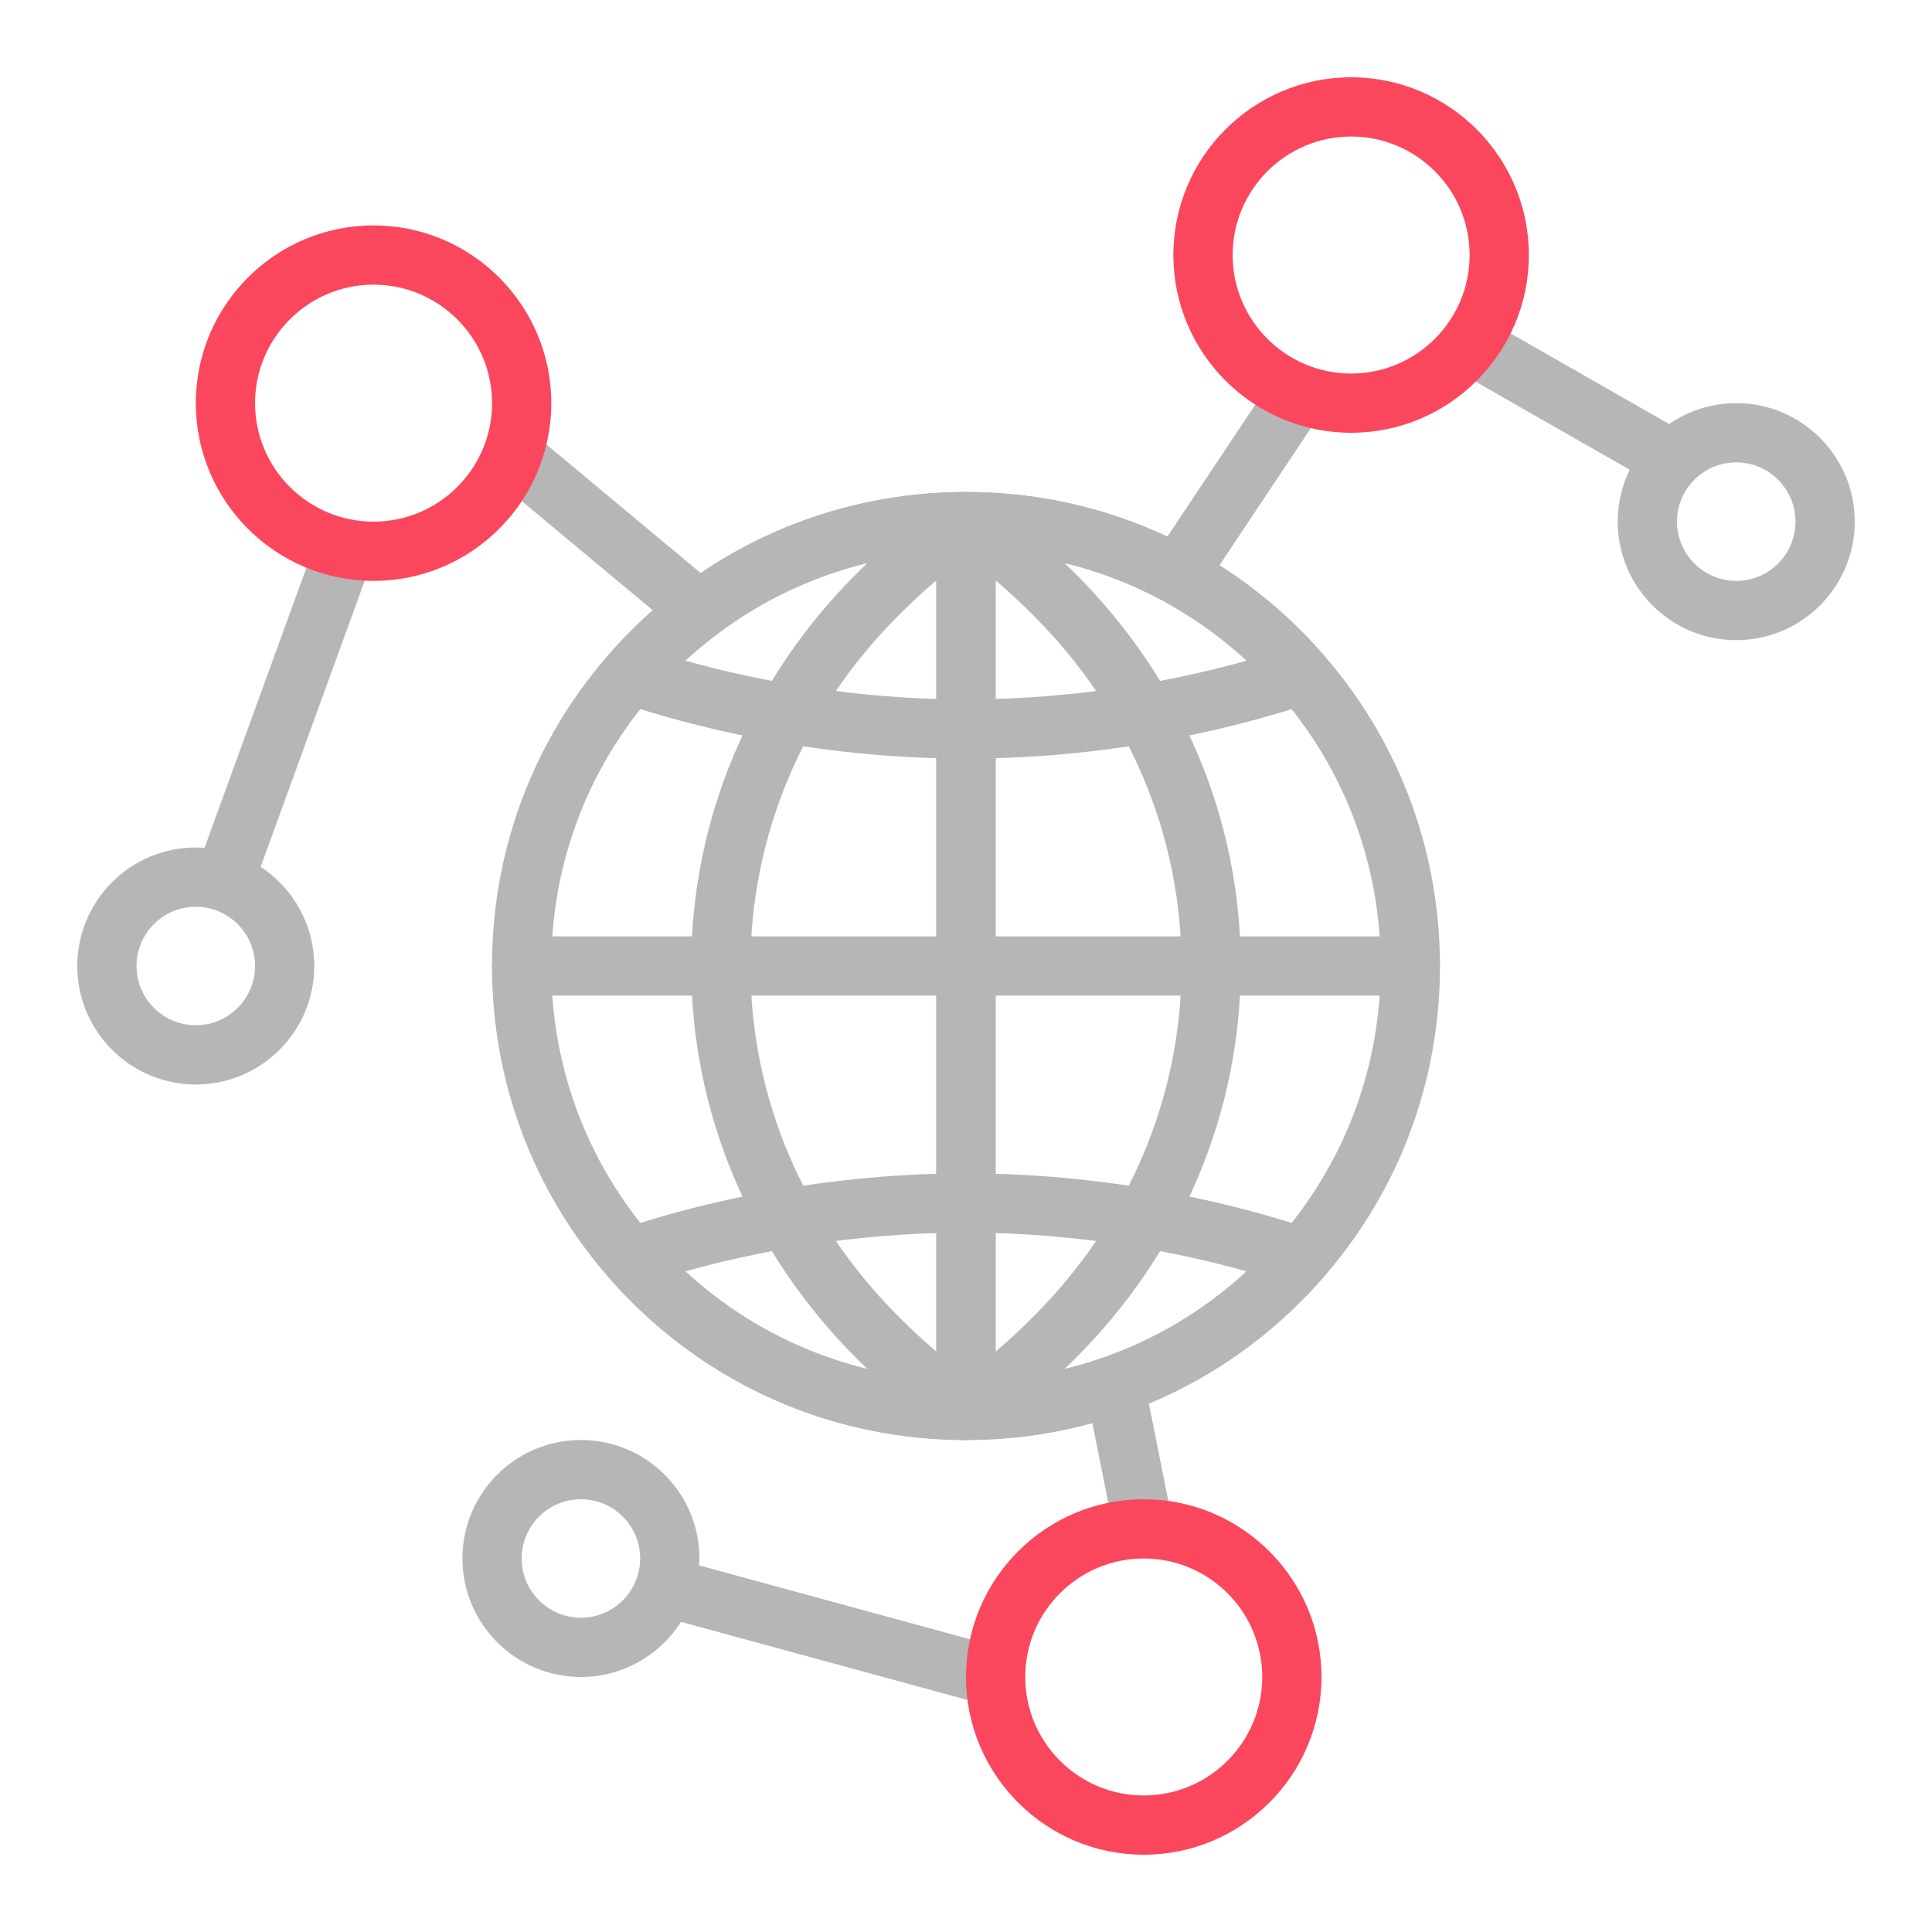 <svg width="80" height="80" viewBox="0 0 80 80" fill="none" xmlns="http://www.w3.org/2000/svg">
<mask id="mask0" mask-type="alpha" maskUnits="userSpaceOnUse" x="0" y="0" width="80" height="80">
<rect width="80" height="80" fill="#C4C4C4"/>
</mask>
<g mask="url(#mask0)">
<g filter="url(#filter0_dd)">
<path d="M58.399 38.773H21.599C20.922 38.773 20.372 39.322 20.372 40C20.372 40.678 20.922 41.227 21.599 41.227H58.399C59.076 41.227 59.626 40.678 59.626 40C59.626 39.322 59.076 38.773 58.399 38.773Z" fill="#B6B6B6"/>
<path d="M53.877 26.123C50.17 22.415 45.242 20.373 39.999 20.373C34.756 20.373 29.828 22.415 26.12 26.123C22.413 29.829 20.372 34.759 20.372 40C20.372 45.242 22.413 50.172 26.12 53.878C29.828 57.586 34.756 59.627 39.999 59.627C45.242 59.627 50.17 57.586 53.877 53.878C57.584 50.172 59.626 45.242 59.626 40C59.626 34.759 57.584 29.829 53.877 26.123ZM52.143 52.143C48.898 55.388 44.587 57.173 39.999 57.173C35.411 57.173 31.098 55.386 27.855 52.143C24.612 48.9 22.826 44.587 22.826 40C22.826 35.414 24.61 31.102 27.855 27.858C31.099 24.613 35.411 22.827 39.999 22.827C44.587 22.827 48.898 24.613 52.143 27.858C55.386 31.101 57.172 35.414 57.172 40C57.172 44.587 55.386 48.9 52.143 52.143Z" fill="#B6B6B6"/>
<path d="M55.075 51.74C54.968 51.345 54.671 51.029 54.284 50.899C51.728 50.035 46.477 48.587 40 48.587C33.523 48.587 28.272 50.035 25.717 50.898C25.329 51.029 25.032 51.346 24.926 51.739C24.819 52.134 24.916 52.557 25.185 52.865C25.484 53.21 25.793 53.549 26.122 53.877C29.829 57.586 34.758 59.627 40 59.627C45.243 59.627 50.172 57.586 53.879 53.879C54.206 53.551 54.516 53.211 54.816 52.867C55.085 52.559 55.182 52.135 55.075 51.74ZM40 57.173C35.656 57.173 31.556 55.57 28.379 52.646C31.082 51.886 35.181 51.04 40 51.04C44.82 51.04 48.918 51.886 51.622 52.646C48.445 55.57 44.345 57.173 40 57.173Z" fill="#B6B6B6"/>
<path d="M54.816 27.135C54.517 26.79 54.207 26.452 53.879 26.123C50.172 22.415 45.243 20.373 40 20.373C34.758 20.373 29.829 22.415 26.122 26.122C25.794 26.449 25.485 26.789 25.185 27.134C24.916 27.442 24.819 27.865 24.926 28.26C25.032 28.655 25.329 28.971 25.717 29.101C28.272 29.965 33.523 31.413 40 31.413C46.477 31.413 51.728 29.965 54.284 29.102C54.671 28.971 54.968 28.655 55.075 28.261C55.181 27.866 55.084 27.443 54.816 27.135ZM40 28.96C35.181 28.96 31.082 28.114 28.379 27.355C31.556 24.43 35.655 22.827 40 22.827C44.345 22.827 48.444 24.43 51.622 27.355C48.918 28.114 44.82 28.96 40 28.96Z" fill="#B6B6B6"/>
<path d="M44.534 23.757C43.15 22.373 41.954 21.389 40.654 20.569C40.275 20.331 39.796 20.315 39.406 20.532C39.015 20.748 38.772 21.16 38.772 21.606V58.4C38.772 58.846 39.015 59.259 39.406 59.475C39.592 59.576 39.795 59.627 39.999 59.627C40.227 59.627 40.454 59.563 40.654 59.438C41.943 58.623 43.139 57.639 44.534 56.243C48.948 51.831 51.377 46.061 51.377 40C51.377 33.939 48.947 28.171 44.534 23.757ZM42.798 54.51C42.244 55.065 41.726 55.546 41.225 55.971V24.031C41.728 24.457 42.246 24.938 42.799 25.492C46.749 29.443 48.924 34.595 48.924 40.001C48.924 45.407 46.748 50.559 42.798 54.51Z" fill="#B6B6B6"/>
<path d="M40.592 20.532C40.2 20.316 39.722 20.332 39.344 20.568C38.044 21.389 36.848 22.373 35.464 23.756C31.051 28.17 28.621 33.939 28.621 40C28.621 46.061 31.051 51.83 35.464 56.243C36.848 57.627 38.044 58.611 39.344 59.431C39.544 59.556 39.771 59.62 39.999 59.62C40.203 59.62 40.406 59.57 40.592 59.468C40.983 59.252 41.226 58.84 41.226 58.394V21.606C41.226 21.16 40.983 20.747 40.592 20.532ZM38.772 55.966C38.269 55.542 37.753 55.061 37.2 54.508C33.25 50.557 31.075 45.405 31.075 39.999C31.075 34.593 33.25 29.441 37.2 25.49C37.752 24.937 38.269 24.457 38.772 24.031V55.966Z" fill="#B6B6B6"/>
<path d="M71.894 16.693C69.188 16.693 66.987 18.894 66.987 21.6C66.987 24.306 69.188 26.507 71.894 26.507C74.6 26.507 76.801 24.306 76.801 21.6C76.801 18.894 74.6 16.693 71.894 16.693ZM71.894 24.053C70.541 24.053 69.441 22.953 69.441 21.6C69.441 20.247 70.541 19.147 71.894 19.147C73.247 19.147 74.347 20.247 74.347 21.6C74.347 22.953 73.247 24.053 71.894 24.053Z" fill="#B6B6B6"/>
<path d="M24.054 59.627C21.348 59.627 19.148 61.827 19.148 64.533C19.148 67.239 21.348 69.44 24.054 69.44C26.76 69.44 28.961 67.239 28.961 64.533C28.961 61.827 26.76 59.627 24.054 59.627ZM24.054 66.987C22.701 66.987 21.601 65.886 21.601 64.533C21.601 63.18 22.701 62.08 24.054 62.08C25.407 62.08 26.508 63.18 26.508 64.533C26.508 65.886 25.407 66.987 24.054 66.987Z" fill="#B6B6B6"/>
<path d="M47.336 56.934L44.93 57.416L46.157 63.549L48.562 63.068L47.336 56.934Z" fill="#B6B6B6"/>
<path d="M28.059 64.577L27.414 66.944L40.909 70.624L41.554 68.257L28.059 64.577Z" fill="#B6B6B6"/>
<path d="M47.36 62.08C43.302 62.08 40 65.381 40 69.44C40 73.499 43.302 76.8 47.36 76.8C51.418 76.8 54.72 73.499 54.72 69.44C54.72 65.381 51.418 62.08 47.36 62.08ZM47.36 74.347C44.654 74.347 42.453 72.146 42.453 69.44C42.453 66.734 44.654 64.534 47.36 64.534C50.066 64.534 52.267 66.734 52.267 69.44C52.267 72.146 50.066 74.347 47.36 74.347Z" fill="#FB475D"/>
<path d="M8.107 35.093C5.401 35.093 3.2 37.294 3.2 40C3.2 42.706 5.401 44.907 8.107 44.907C10.813 44.907 13.013 42.706 13.013 40C13.013 37.294 10.813 35.093 8.107 35.093ZM8.107 42.453C6.754 42.453 5.653 41.353 5.653 40C5.653 38.647 6.753 37.547 8.107 37.547C9.46 37.547 10.56 38.647 10.56 40C10.56 41.353 9.46 42.453 8.107 42.453Z" fill="#B6B6B6"/>
<path d="M52.478 16.009L47.571 23.37L49.612 24.731L54.519 17.37L52.478 16.009Z" fill="#B6B6B6"/>
<path d="M61.457 13.182L60.239 15.312L68.823 20.216L70.04 18.087L61.457 13.182Z" fill="#B6B6B6"/>
<path d="M13.089 22.406L8.181 35.9L10.487 36.738L15.394 23.244L13.089 22.406Z" fill="#B6B6B6"/>
<path d="M22.385 18.205L20.814 20.09L28.174 26.223L29.745 24.338L22.385 18.205Z" fill="#B6B6B6"/>
<path d="M15.468 9.334C11.41 9.334 8.108 12.634 8.108 16.694C8.108 20.753 11.41 24.053 15.468 24.053C19.526 24.053 22.828 20.753 22.828 16.694C22.828 12.634 19.526 9.334 15.468 9.334ZM15.468 21.6C12.762 21.6 10.561 19.399 10.561 16.694C10.561 13.987 12.762 11.787 15.468 11.787C18.174 11.787 20.375 13.988 20.375 16.694C20.375 19.399 18.174 21.6 15.468 21.6Z" fill="#FB475D"/>
<path d="M55.947 3.2C51.89 3.2 48.587 6.501 48.587 10.56C48.587 14.619 51.89 17.92 55.947 17.92C60.005 17.92 63.307 14.619 63.307 10.56C63.307 6.501 60.005 3.2 55.947 3.2ZM55.947 15.467C53.241 15.467 51.041 13.266 51.041 10.56C51.041 7.854 53.242 5.653 55.947 5.653C58.653 5.653 60.854 7.854 60.854 10.56C60.854 13.266 58.654 15.467 55.947 15.467Z" fill="#FB475D"/>
</g>
</g>
<defs>
<filter id="filter0_dd" x="0.2" y="0.2" width="79.601" height="79.6" filterUnits="userSpaceOnUse" color-interpolation-filters="sRGB">
<feFlood flood-opacity="0" result="BackgroundImageFix"/>
<feColorMatrix in="SourceAlpha" type="matrix" values="0 0 0 0 0 0 0 0 0 0 0 0 0 0 0 0 0 0 127 0"/>
<feOffset dx="1" dy="1"/>
<feGaussianBlur stdDeviation="1"/>
<feColorMatrix type="matrix" values="0 0 0 0 0.425 0 0 0 0 0.425 0 0 0 0 0.425 0 0 0 0.3 0"/>
<feBlend mode="normal" in2="BackgroundImageFix" result="effect1_dropShadow"/>
<feColorMatrix in="SourceAlpha" type="matrix" values="0 0 0 0 0 0 0 0 0 0 0 0 0 0 0 0 0 0 127 0"/>
<feOffset dx="-1" dy="-1"/>
<feGaussianBlur stdDeviation="1"/>
<feColorMatrix type="matrix" values="0 0 0 0 1 0 0 0 0 1 0 0 0 0 1 0 0 0 1 0"/>
<feBlend mode="normal" in2="effect1_dropShadow" result="effect2_dropShadow"/>
<feBlend mode="normal" in="SourceGraphic" in2="effect2_dropShadow" result="shape"/>
</filter>
</defs>
</svg>
